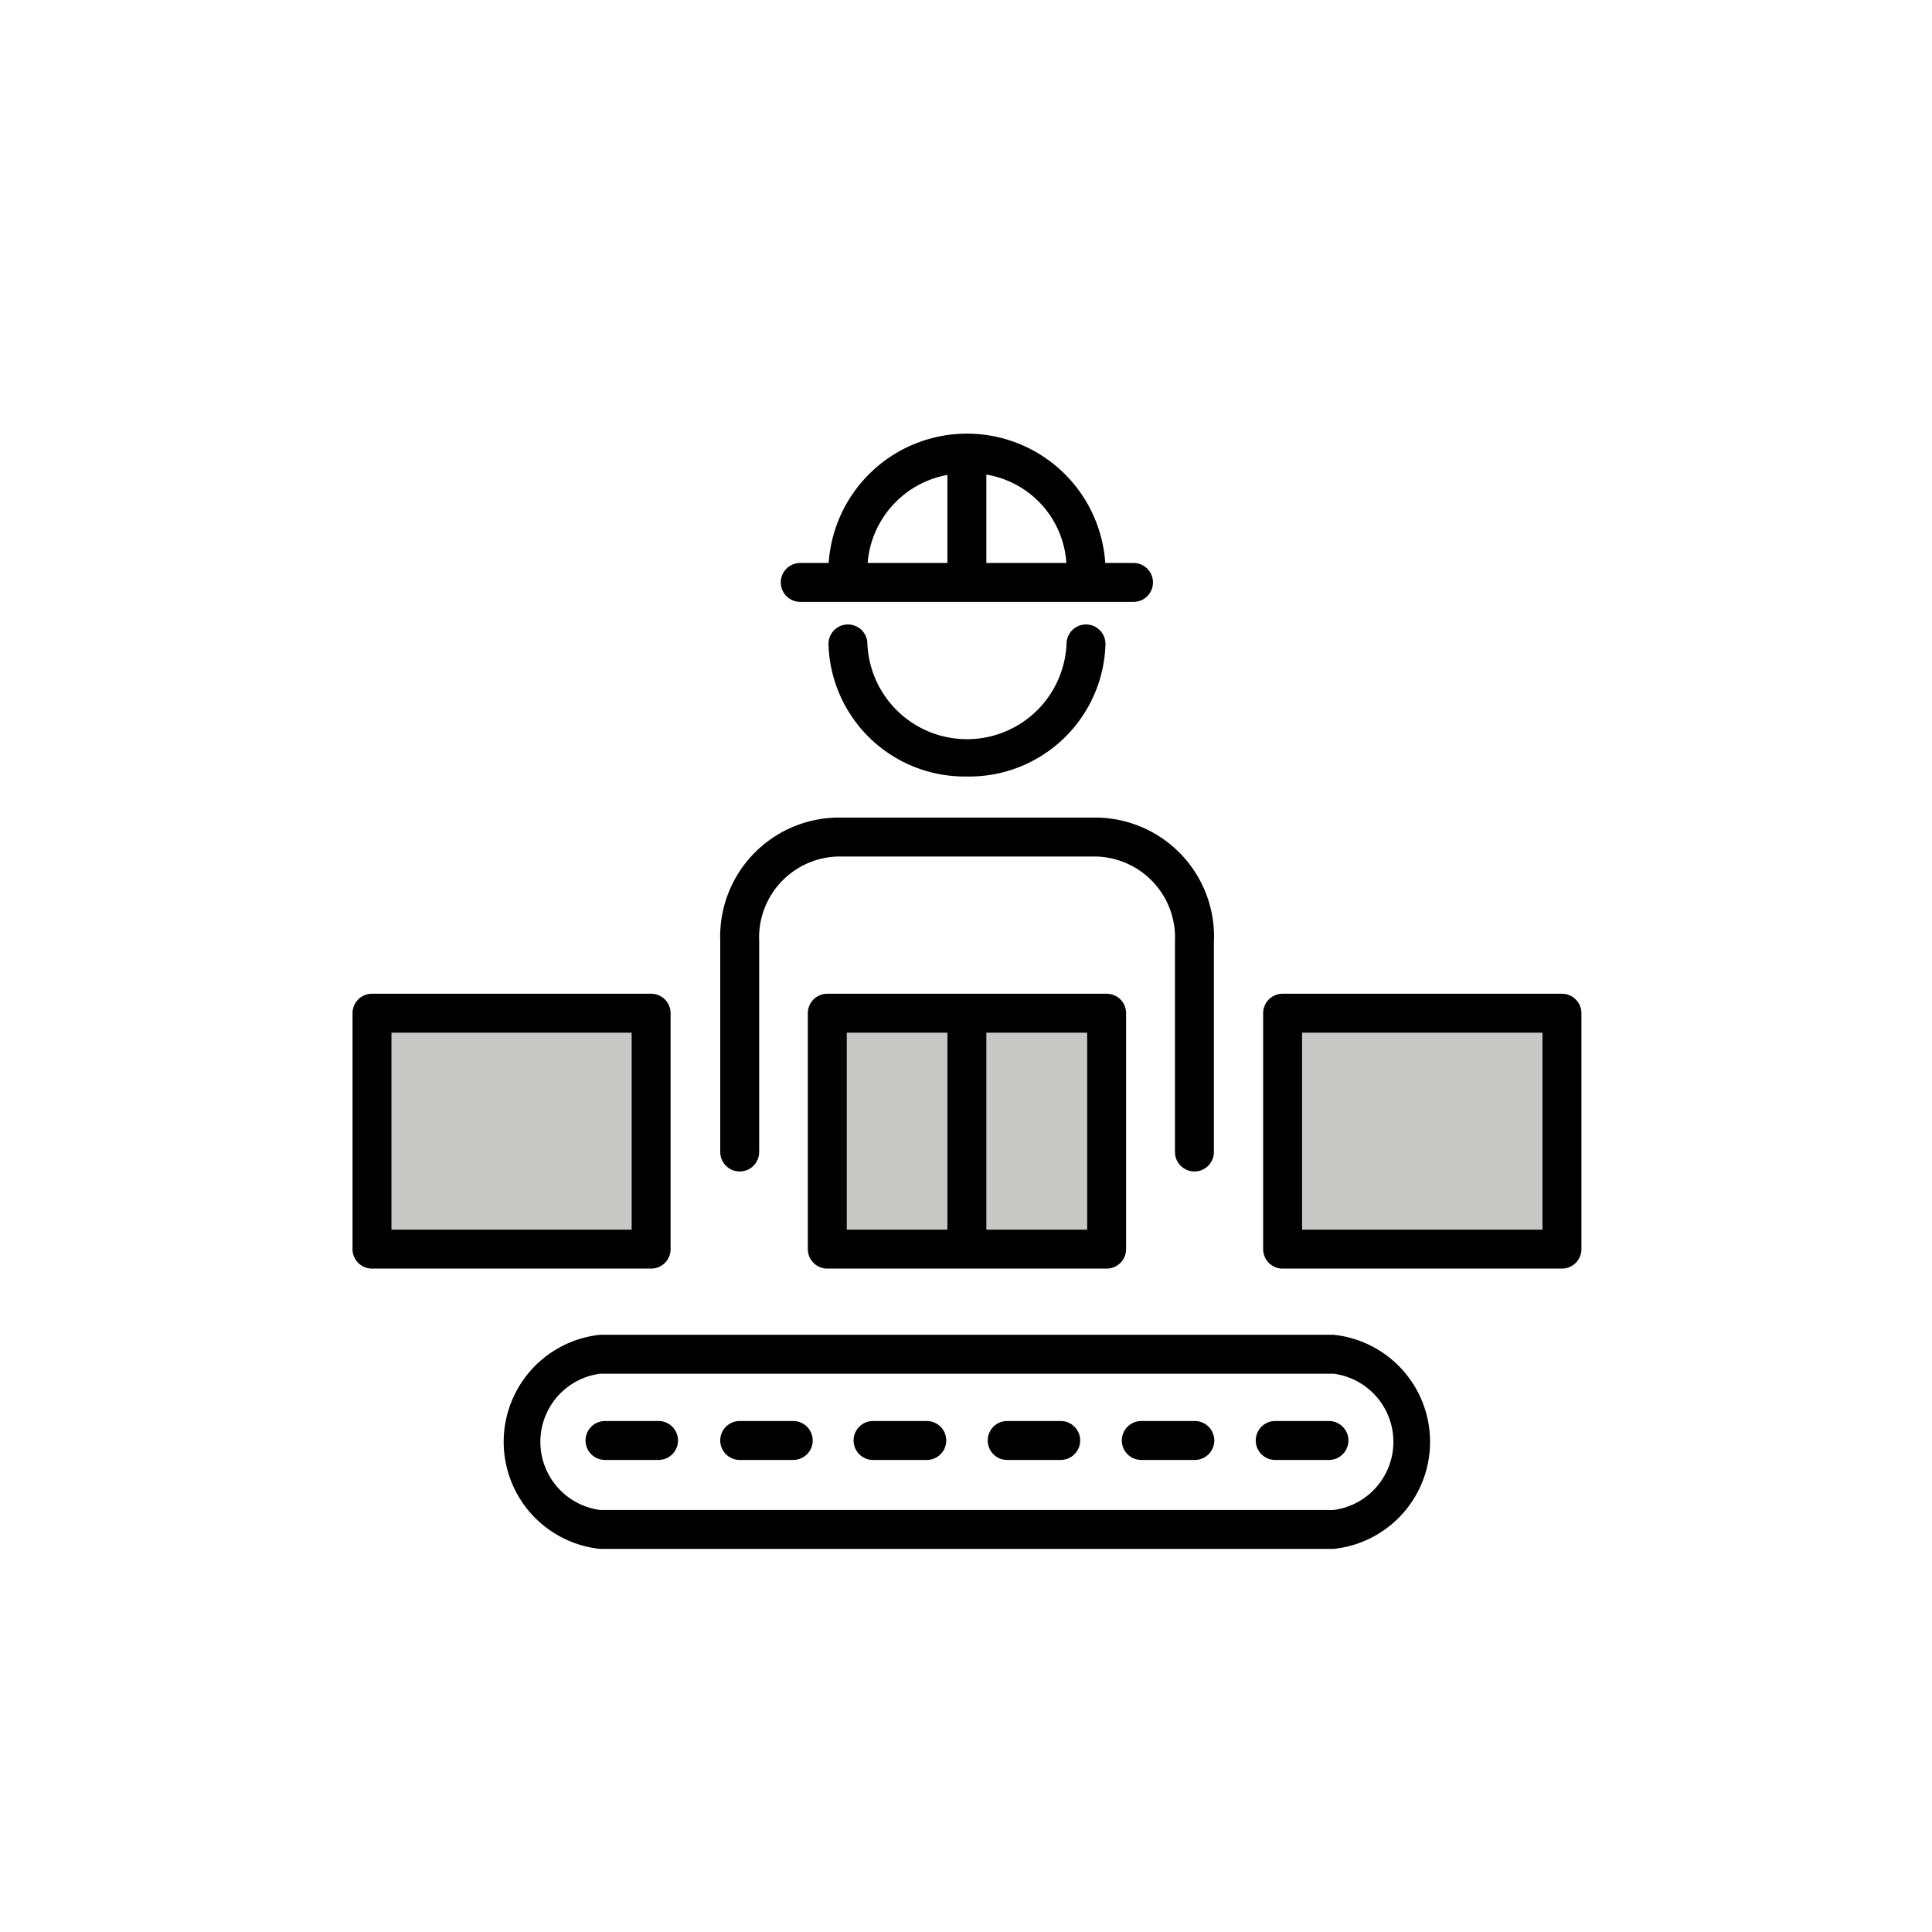 <svg class="triumph-svg-icon" xmlns="http://www.w3.org/2000/svg" width="1.38in" height="1.38in" viewBox="0 0 99.25 99.25">
  <defs>
    <style>
      .primary {
        fill: #c8c9c7;
      }

      .secondary {
        fill: #000000;
      }
    </style>
  </defs>
  <g>
    <g>
      <g>
        <rect class="primary" x="19.11" y="52.05" width="14.35" height="12.12"/>
        <path class="secondary" d="M33.45,65.17H19.11a1,1,0,0,1-1-1V52.05a1,1,0,0,1,1-1H33.45a1,1,0,0,1,1,1V64.17A1,1,0,0,1,33.45,65.17Zm-13.34-2H32.45V53.05H20.11Z"/>
      </g>
      <g>
        <rect class="primary" x="42.5" y="52.05" width="14.35" height="12.12"/>
        <path class="secondary" d="M56.85,65.17H42.5a1,1,0,0,1-1-1V52.05a1,1,0,0,1,1-1H56.85a1,1,0,0,1,1,1V64.17A1,1,0,0,1,56.85,65.17Zm-13.35-2H55.85V53.05H43.5Z"/>
      </g>
      <g>
        <rect class="primary" x="65.89" y="52.05" width="14.35" height="12.12"/>
        <path class="secondary" d="M80.24,65.17H65.89a1,1,0,0,1-1-1V52.05a1,1,0,0,1,1-1H80.24a1,1,0,0,1,1,1V64.17A1,1,0,0,1,80.24,65.17Zm-13.35-2H79.24V53.05H66.89Z"/>
      </g>
    </g>
    <path class="secondary" d="M68.51,79.57H30.83a5.53,5.53,0,0,1,0-11H68.51a5.53,5.53,0,0,1,0,11Zm-37.68-9a3.53,3.53,0,0,0,0,7H68.51a3.53,3.53,0,0,0,0-7Z"/>
    <g>
      <path class="secondary" d="M40.72,75H38a1,1,0,0,1,0-2h2.75a1,1,0,0,1,0,2Z"/>
      <path class="secondary" d="M33.83,75H31.08a1,1,0,0,1,0-2h2.75a1,1,0,0,1,0,2Z"/>
      <path class="secondary" d="M54.49,75H51.74a1,1,0,1,1,0-2h2.75a1,1,0,0,1,0,2Z"/>
      <path class="secondary" d="M47.61,75H44.85a1,1,0,0,1,0-2h2.76a1,1,0,0,1,0,2Z"/>
      <path class="secondary" d="M68.27,75H65.51a1,1,0,0,1,0-2h2.76a1,1,0,0,1,0,2Z"/>
      <path class="secondary" d="M61.38,75H58.63a1,1,0,0,1,0-2h2.75a1,1,0,1,1,0,2Z"/>
    </g>
    <path class="secondary" d="M49.67,64.41a1,1,0,0,1-1-1V52.69a1,1,0,0,1,2,0V63.41A1,1,0,0,1,49.67,64.41Z"/>
    <path class="secondary" d="M61.36,60.18a1,1,0,0,1-1-1V48.34A4.16,4.16,0,0,0,56.27,44H43.08A4.16,4.16,0,0,0,39,48.34V59.18a1,1,0,0,1-2,0V48.34A6.11,6.11,0,0,1,43.08,42H56.27a6.11,6.11,0,0,1,6.09,6.39V59.18A1,1,0,0,1,61.36,60.18Z"/>
    <path class="secondary" d="M49.67,39.89a7,7,0,0,1-7.11-6.81,1,1,0,0,1,2,0,5.12,5.12,0,0,0,10.23,0,1,1,0,0,1,2,0A7,7,0,0,1,49.67,39.89Z"/>
    <path class="secondary" d="M55.79,30.13a1,1,0,0,1-1-1,4.92,4.92,0,0,0-5.12-4.81,5,5,0,0,0-5.11,4.81,1,1,0,0,1-2,0,7.12,7.12,0,0,1,14.23,0A1,1,0,0,1,55.79,30.13Z"/>
    <path class="secondary" d="M58.23,30.92H41.11a1,1,0,0,1,0-2H58.23a1,1,0,1,1,0,2Z"/>
    <path class="secondary" d="M49.67,30.55a1,1,0,0,1-1-1V23.69a1,1,0,1,1,2,0v5.86A1,1,0,0,1,49.67,30.55Z"/>
  </g>
</svg>
